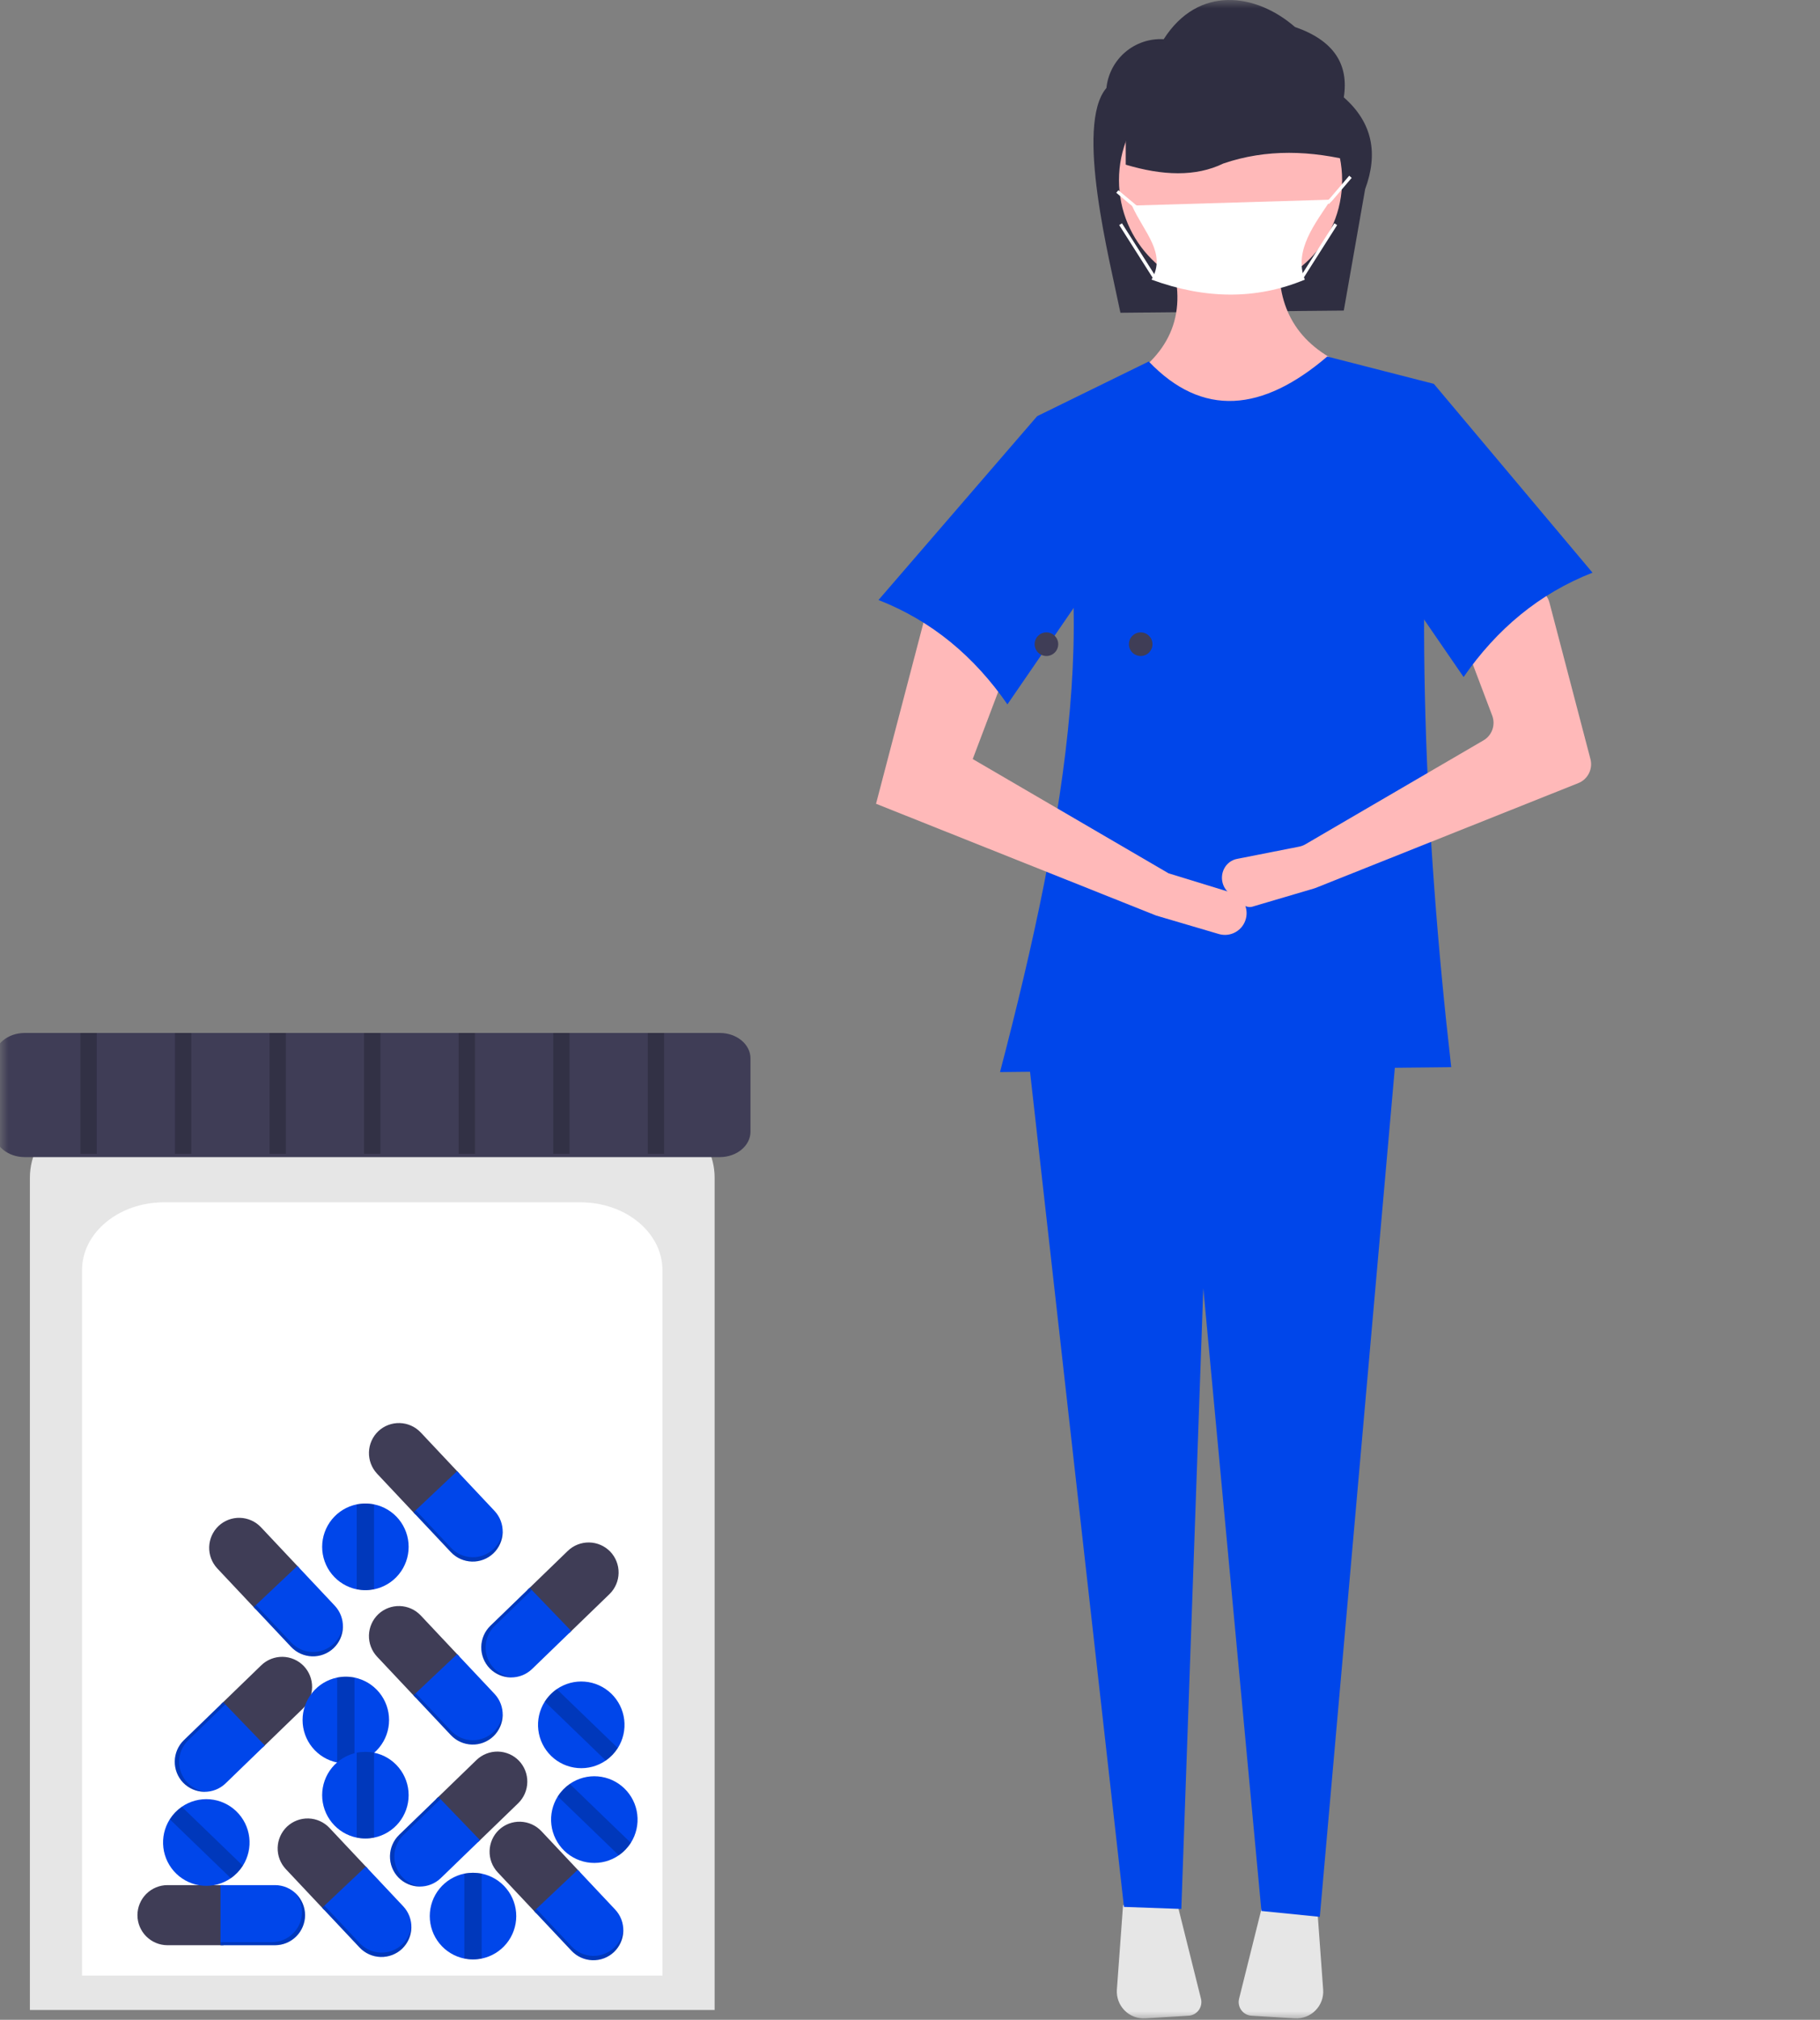 <svg width="110" height="122" viewBox="0 0 110 122" fill="none" xmlns="http://www.w3.org/2000/svg">
<rect x="0" y="0" width="110" height="122" fill="#808080" stroke="none"/>
<g clip-path="url(#clip0_39_2)">
<mask id="mask0_39_2" style="mask-type:luminance" maskUnits="userSpaceOnUse" x="0" y="0" width="110" height="122">
<path d="M110 0H0V122H110V0Z" fill="white"/>
</mask>
<g mask="url(#mask0_39_2)">
<path d="M81.218 18.759L67.718 18.891C67.084 15.762 64.952 7.553 66.872 5.314C66.959 4.471 67.368 3.695 68.013 3.146C68.657 2.598 69.489 2.319 70.333 2.369C72.425 -0.911 75.911 -0.419 78.266 1.63C80.637 2.449 81.531 3.905 81.218 5.88C82.974 7.419 83.297 9.292 82.509 11.423L81.218 18.759Z" fill="#2F2E41"/>
<path d="M79.918 27.088L70.178 25.737L68.231 22.886C70.914 21.103 71.863 18.613 70.628 15.232L77.371 15.082C77.055 18.093 78.049 20.424 80.817 21.835L79.918 27.088Z" fill="#FFB9B9"/>
<path d="M67.877 115.075L67.504 120.174C67.487 120.405 67.52 120.637 67.6 120.854C67.68 121.071 67.805 121.268 67.968 121.433C68.13 121.598 68.326 121.726 68.541 121.808C68.757 121.891 68.988 121.927 69.219 121.913L71.834 121.754C71.955 121.747 72.073 121.713 72.18 121.654C72.286 121.596 72.379 121.515 72.451 121.417C72.522 121.319 72.572 121.206 72.595 121.087C72.618 120.968 72.615 120.845 72.586 120.727L71.134 114.912L67.877 115.075Z" fill="#E6E6E6"/>
<path d="M76.341 114.912L74.89 120.727C74.861 120.845 74.857 120.968 74.881 121.087C74.904 121.206 74.953 121.319 75.025 121.417C75.097 121.515 75.189 121.596 75.296 121.654C75.403 121.713 75.521 121.747 75.642 121.754L78.257 121.913C78.488 121.927 78.719 121.891 78.934 121.808C79.15 121.726 79.346 121.598 79.508 121.433C79.671 121.268 79.796 121.071 79.876 120.854C79.956 120.637 79.988 120.405 79.971 120.174L79.599 115.075L76.341 114.912Z" fill="#E6E6E6"/>
<path d="M79.769 115.782L76.24 115.427L72.727 77.813L71.399 115.306L67.932 115.181L62.088 63.256H84.414L79.769 115.782Z" fill="#0046EA"/>
<path d="M74.374 17.634C78.098 17.634 81.117 14.61 81.117 10.88C81.117 7.151 78.098 4.127 74.374 4.127C70.65 4.127 67.631 7.151 67.631 10.88C67.631 14.61 70.65 17.634 74.374 17.634Z" fill="#FFB9B9"/>
<path d="M87.711 64.457L60.44 64.757C64.487 49.326 66.908 34.991 62.687 25.137L69.43 21.835C72.681 25.232 76.302 24.882 80.219 21.535L86.662 23.186C85.558 36.108 86.053 49.949 87.711 64.457Z" fill="#0046EA"/>
<path d="M52.947 48.549L69.88 55.302L73.665 56.417C73.835 56.467 74.012 56.482 74.188 56.462C74.363 56.441 74.532 56.385 74.685 56.297C74.838 56.21 74.972 56.092 75.079 55.951C75.185 55.81 75.262 55.649 75.305 55.477C75.38 55.177 75.347 54.859 75.21 54.581C75.074 54.303 74.843 54.082 74.56 53.958L70.629 52.751L58.791 45.848L61.264 39.319L56.094 36.543L52.947 48.549Z" fill="#FFB9B9"/>
<path d="M53.096 36.242C56.317 37.501 58.88 39.649 60.888 42.545L67.181 33.391L62.686 25.137L53.096 36.242Z" fill="#0046EA"/>
<path d="M81.975 9.786C79.238 9.08 76.547 8.983 73.931 9.879C72.265 10.687 70.264 10.613 68.039 9.947V3.209L80.052 3.53L81.975 9.786Z" fill="#2F2E41"/>
<path d="M95.394 47.301L80.635 53.187L79.522 53.631C79.486 53.645 79.451 53.657 79.413 53.668L75.683 54.768C75.206 54.908 74.545 54.264 74.159 53.82C73.968 53.606 73.86 53.331 73.854 53.044C73.848 52.757 73.945 52.477 74.128 52.255C74.179 52.196 74.236 52.141 74.297 52.091C74.441 51.979 74.61 51.905 74.79 51.874L78.516 51.14C78.65 51.114 78.779 51.066 78.897 50.998L80.635 49.983L89.659 44.721C89.91 44.575 90.101 44.345 90.198 44.071C90.295 43.797 90.292 43.497 90.189 43.225L88.467 38.676C88.361 38.397 88.36 38.09 88.464 37.811C88.568 37.532 88.77 37.301 89.032 37.16L91.886 35.628C92.049 35.541 92.23 35.491 92.415 35.483C92.6 35.476 92.784 35.511 92.953 35.585C93.123 35.659 93.274 35.77 93.394 35.911C93.514 36.052 93.601 36.218 93.648 36.398L96.125 45.848C96.201 46.138 96.169 46.446 96.034 46.713C95.899 46.981 95.672 47.19 95.394 47.301Z" fill="#FFB9B9"/>
<path d="M96.251 34.591C93.03 35.85 90.467 37.998 88.459 40.894L82.166 31.74L86.661 23.186L96.251 34.591Z" fill="#0046EA"/>
<path d="M78.861 16.891C75.911 18.12 72.818 18.07 69.599 16.891C70.535 15.289 69.135 14.035 68.416 12.418L80.437 12.06C79.518 13.465 78.162 15.124 78.861 16.891Z" fill="white"/>
<path d="M80.311 12.328L80.172 12.189L80.369 11.991L81.546 10.615L81.696 10.743L80.514 12.125L80.311 12.328Z" fill="white"/>
<path d="M67.593 11.492L67.467 11.644L68.649 12.631L68.775 12.479L67.593 11.492Z" fill="white"/>
<path d="M80.65 13.488L78.58 16.745L78.746 16.851L80.816 13.594L80.65 13.488Z" fill="white"/>
<path d="M67.811 13.488L67.644 13.594L69.714 16.851L69.88 16.745L67.811 13.488Z" fill="white"/>
<path d="M68.943 39.624C69.336 39.624 69.655 39.304 69.655 38.91C69.655 38.517 69.336 38.197 68.943 38.197C68.549 38.197 68.231 38.517 68.231 38.91C68.231 39.304 68.549 39.624 68.943 39.624Z" fill="#3F3D56"/>
<path d="M63.245 39.624C63.639 39.624 63.958 39.304 63.958 38.91C63.958 38.517 63.639 38.197 63.245 38.197C62.852 38.197 62.533 38.517 62.533 38.91C62.533 39.304 62.852 39.624 63.245 39.624Z" fill="#3F3D56"/>
<path d="M1.807 121.408H43.192V71.133C43.192 68.471 40.574 66.305 37.356 66.305H7.643C4.425 66.305 1.807 68.471 1.807 71.133V121.408Z" fill="#E6E6E6"/>
<path d="M4.959 119.33H40.038V76.715C40.038 74.459 37.819 72.623 35.091 72.623H9.906C7.178 72.623 4.959 74.459 4.959 76.715V119.33Z" fill="white"/>
<path d="M1.494 62.393C0.471 62.393 -0.361 63.081 -0.361 63.927V68.357C-0.361 69.203 0.471 69.892 1.494 69.892H43.504C44.527 69.892 45.359 69.203 45.359 68.357V63.927C45.359 63.081 44.527 62.393 43.504 62.393H1.494Z" fill="#3F3D56"/>
<path d="M10.119 113.865C9.639 113.866 9.179 114.058 8.839 114.398C8.499 114.738 8.308 115.199 8.307 115.68C8.308 116.161 8.499 116.622 8.839 116.962C9.179 117.302 9.639 117.494 10.119 117.495H13.511V113.865H10.119Z" fill="#3F3D56"/>
<path d="M16.626 113.865H13.326V117.495H16.626C17.106 117.494 17.566 117.302 17.906 116.962C18.245 116.622 18.437 116.161 18.438 115.68C18.437 115.199 18.245 114.738 17.906 114.398C17.566 114.058 17.106 113.866 16.626 113.865Z" fill="#0046EA"/>
<path opacity="0.2" d="M17.808 114.309C18.094 114.637 18.252 115.058 18.252 115.494C18.251 115.975 18.059 116.436 17.72 116.776C17.38 117.116 16.92 117.307 16.44 117.309H13.326V117.495H16.626C17.106 117.494 17.566 117.302 17.906 116.962C18.245 116.622 18.437 116.161 18.438 115.68C18.438 115.419 18.381 115.162 18.273 114.926C18.164 114.689 18.006 114.479 17.808 114.309Z" fill="black"/>
<path d="M25.428 86.523C25.097 86.174 24.642 85.97 24.162 85.956C23.682 85.942 23.216 86.118 22.866 86.447C22.517 86.778 22.314 87.234 22.3 87.715C22.285 88.195 22.462 88.662 22.79 89.013L25.117 91.486L27.755 88.995L25.428 86.523Z" fill="#3F3D56"/>
<path d="M29.891 91.264L27.628 88.859L24.99 91.35L27.253 93.754C27.584 94.103 28.039 94.307 28.519 94.321C28.999 94.336 29.465 94.159 29.815 93.83C30.164 93.499 30.367 93.043 30.382 92.563C30.396 92.082 30.22 91.615 29.891 91.264Z" fill="#0046EA"/>
<path opacity="0.2" d="M30.379 92.432C30.337 92.865 30.139 93.269 29.823 93.568C29.473 93.897 29.007 94.073 28.527 94.059C28.047 94.045 27.592 93.841 27.261 93.492L25.125 91.223L24.99 91.35L27.253 93.755C27.584 94.104 28.039 94.308 28.519 94.322C28.999 94.336 29.465 94.16 29.815 93.831C30.004 93.652 30.152 93.434 30.25 93.193C30.347 92.951 30.391 92.692 30.379 92.432Z" fill="black"/>
<path d="M15.772 92.248C15.441 91.898 14.986 91.695 14.506 91.68C14.026 91.666 13.56 91.843 13.21 92.172C12.861 92.503 12.658 92.958 12.643 93.439C12.629 93.92 12.806 94.387 13.134 94.738L15.461 97.21L18.099 94.72L15.772 92.248Z" fill="#3F3D56"/>
<path d="M20.235 96.989L17.972 94.584L15.334 97.074L17.597 99.479C17.928 99.828 18.383 100.031 18.863 100.046C19.343 100.06 19.809 99.884 20.159 99.555C20.508 99.224 20.711 98.768 20.726 98.287C20.74 97.806 20.563 97.34 20.235 96.989Z" fill="#0046EA"/>
<path opacity="0.2" d="M20.723 98.154C20.681 98.588 20.483 98.991 20.167 99.29C19.817 99.619 19.351 99.796 18.87 99.782C18.39 99.767 17.936 99.564 17.605 99.215L15.469 96.945L15.334 97.073L17.597 99.478C17.928 99.827 18.383 100.03 18.863 100.045C19.343 100.059 19.809 99.882 20.159 99.553C20.348 99.374 20.496 99.157 20.594 98.915C20.691 98.674 20.735 98.414 20.723 98.154Z" fill="black"/>
<path d="M25.428 97.576C25.097 97.227 24.642 97.023 24.162 97.009C23.682 96.994 23.216 97.171 22.866 97.5C22.517 97.831 22.314 98.287 22.299 98.767C22.285 99.248 22.462 99.715 22.79 100.066L25.117 102.538L27.755 100.048L25.428 97.576Z" fill="#3F3D56"/>
<path d="M29.891 102.316L27.628 99.912L24.99 102.402L27.253 104.807C27.584 105.156 28.039 105.36 28.519 105.374C28.999 105.388 29.465 105.211 29.815 104.882C30.164 104.551 30.367 104.096 30.382 103.615C30.396 103.134 30.22 102.667 29.891 102.316Z" fill="#0046EA"/>
<path opacity="0.2" d="M30.379 103.484C30.337 103.918 30.139 104.321 29.823 104.62C29.473 104.949 29.007 105.126 28.527 105.112C28.047 105.097 27.592 104.894 27.261 104.544L25.125 102.275L24.99 102.403L27.253 104.808C27.584 105.157 28.039 105.361 28.519 105.375C28.999 105.389 29.465 105.212 29.815 104.883C30.004 104.705 30.152 104.487 30.25 104.245C30.347 104.004 30.391 103.744 30.379 103.484Z" fill="black"/>
<path d="M31.32 108.918C31.664 108.582 31.862 108.124 31.87 107.643C31.879 107.163 31.697 106.698 31.364 106.351C31.029 106.006 30.572 105.808 30.092 105.799C29.612 105.791 29.148 105.973 28.801 106.306L26.361 108.667L28.88 111.278L31.32 108.918Z" fill="#3F3D56"/>
<path d="M26.64 113.444L29.013 111.149L26.495 108.537L24.121 110.833C23.777 111.168 23.579 111.626 23.571 112.107C23.562 112.588 23.744 113.053 24.077 113.4C24.412 113.745 24.869 113.943 25.349 113.952C25.829 113.96 26.293 113.778 26.64 113.444Z" fill="#0046EA"/>
<path opacity="0.2" d="M25.481 113.948C25.047 113.91 24.642 113.717 24.34 113.404C24.007 113.058 23.825 112.593 23.833 112.112C23.842 111.631 24.04 111.173 24.384 110.838L26.624 108.671L26.495 108.537L24.121 110.833C23.777 111.168 23.579 111.626 23.571 112.107C23.562 112.588 23.744 113.053 24.077 113.4C24.258 113.587 24.477 113.733 24.719 113.827C24.961 113.922 25.221 113.963 25.481 113.948Z" fill="black"/>
<path d="M18.312 103.195C18.656 102.859 18.854 102.401 18.863 101.92C18.871 101.44 18.689 100.975 18.356 100.628C18.022 100.283 17.564 100.085 17.084 100.076C16.604 100.068 16.14 100.25 15.794 100.583L13.354 102.944L15.872 105.555L18.312 103.195Z" fill="#3F3D56"/>
<path d="M13.632 107.722L16.005 105.426L13.487 102.814L11.114 105.11C10.769 105.445 10.571 105.903 10.563 106.384C10.555 106.865 10.736 107.33 11.069 107.677C11.404 108.022 11.861 108.22 12.341 108.229C12.822 108.237 13.286 108.055 13.632 107.722Z" fill="#0046EA"/>
<path opacity="0.2" d="M12.473 108.225C12.04 108.187 11.634 107.995 11.332 107.682C10.999 107.335 10.817 106.87 10.826 106.389C10.834 105.908 11.032 105.45 11.377 105.115L13.616 102.948L13.487 102.814L11.114 105.11C10.769 105.445 10.571 105.903 10.563 106.384C10.555 106.865 10.736 107.33 11.069 107.677C11.25 107.864 11.469 108.01 11.711 108.104C11.954 108.199 12.213 108.24 12.473 108.225Z" fill="black"/>
<path d="M36.837 96.287C37.182 95.951 37.38 95.493 37.388 95.012C37.396 94.531 37.214 94.067 36.882 93.72C36.547 93.375 36.09 93.177 35.61 93.168C35.129 93.16 34.665 93.342 34.319 93.675L31.879 96.036L34.397 98.647L36.837 96.287Z" fill="#3F3D56"/>
<path d="M32.157 100.813L34.53 98.518L32.012 95.906L29.639 98.202C29.294 98.537 29.096 98.995 29.088 99.476C29.08 99.957 29.262 100.422 29.594 100.769C29.929 101.114 30.386 101.312 30.866 101.32C31.347 101.329 31.811 101.146 32.157 100.813Z" fill="#0046EA"/>
<path opacity="0.2" d="M30.998 101.316C30.565 101.279 30.16 101.086 29.857 100.773C29.525 100.426 29.343 99.962 29.351 99.481C29.359 99 29.557 98.542 29.902 98.207L32.141 96.04L32.012 95.906L29.639 98.202C29.294 98.537 29.096 98.995 29.088 99.476C29.08 99.957 29.262 100.422 29.594 100.769C29.775 100.956 29.994 101.101 30.236 101.196C30.479 101.29 30.738 101.332 30.998 101.316Z" fill="black"/>
<path d="M32.719 110.603C32.388 110.254 31.933 110.05 31.453 110.036C30.973 110.021 30.507 110.198 30.157 110.527C29.808 110.858 29.605 111.314 29.591 111.794C29.576 112.275 29.753 112.742 30.081 113.093L32.408 115.565L35.046 113.075L32.719 110.603Z" fill="#3F3D56"/>
<path d="M37.182 115.343L34.919 112.939L32.281 115.429L34.545 117.834C34.875 118.183 35.33 118.386 35.81 118.401C36.29 118.415 36.756 118.238 37.106 117.909C37.455 117.578 37.658 117.123 37.673 116.642C37.687 116.161 37.511 115.694 37.182 115.343Z" fill="#0046EA"/>
<path opacity="0.2" d="M37.67 116.512C37.628 116.946 37.43 117.349 37.114 117.648C36.764 117.977 36.298 118.154 35.818 118.14C35.338 118.125 34.883 117.921 34.552 117.572L32.416 115.303L32.281 115.431L34.545 117.836C34.875 118.185 35.33 118.389 35.81 118.403C36.29 118.417 36.756 118.24 37.106 117.911C37.295 117.732 37.444 117.515 37.541 117.273C37.638 117.032 37.682 116.772 37.67 116.512Z" fill="black"/>
<path d="M19.91 110.406C19.58 110.057 19.125 109.853 18.645 109.839C18.165 109.825 17.699 110.002 17.348 110.331C17 110.662 16.796 111.117 16.782 111.598C16.768 112.079 16.944 112.546 17.273 112.897L19.6 115.369L22.237 112.879L19.91 110.406Z" fill="#3F3D56"/>
<path d="M24.373 115.147L22.11 112.742L19.473 115.233L21.736 117.637C22.066 117.986 22.521 118.19 23.001 118.204C23.481 118.218 23.948 118.042 24.298 117.713C24.646 117.382 24.85 116.926 24.864 116.446C24.878 115.965 24.702 115.498 24.373 115.147Z" fill="#0046EA"/>
<path opacity="0.2" d="M24.862 116.314C24.819 116.747 24.622 117.151 24.306 117.45C23.955 117.779 23.489 117.955 23.009 117.941C22.529 117.927 22.074 117.723 21.744 117.374L19.608 115.105L19.473 115.233L21.736 117.637C22.066 117.986 22.521 118.19 23.001 118.204C23.481 118.219 23.948 118.042 24.298 117.713C24.487 117.534 24.635 117.316 24.732 117.075C24.829 116.834 24.874 116.574 24.862 116.314Z" fill="black"/>
<path d="M23.515 103.893C23.515 104.497 23.307 105.082 22.926 105.549C22.545 106.017 22.014 106.338 21.424 106.459C21.079 106.529 20.723 106.529 20.378 106.459C19.788 106.338 19.257 106.017 18.876 105.549C18.495 105.082 18.287 104.497 18.287 103.893C18.287 103.29 18.495 102.705 18.876 102.237C19.257 101.77 19.788 101.449 20.378 101.328C20.723 101.258 21.079 101.258 21.424 101.328C22.014 101.448 22.545 101.77 22.926 102.237C23.307 102.705 23.515 103.29 23.515 103.893Z" fill="#0046EA"/>
<path opacity="0.2" d="M21.424 101.328V106.459C21.079 106.529 20.724 106.529 20.379 106.459V101.328C20.724 101.258 21.079 101.258 21.424 101.328Z" fill="black"/>
<path d="M24.698 93.432C24.698 94.036 24.49 94.621 24.109 95.088C23.728 95.556 23.198 95.877 22.607 95.998C22.262 96.068 21.907 96.068 21.562 95.998C20.971 95.877 20.441 95.556 20.06 95.088C19.679 94.621 19.471 94.036 19.471 93.432C19.471 92.829 19.679 92.244 20.06 91.776C20.441 91.309 20.971 90.988 21.562 90.867C21.907 90.797 22.262 90.797 22.607 90.867C23.198 90.987 23.728 91.309 24.109 91.776C24.49 92.244 24.698 92.829 24.698 93.432Z" fill="#0046EA"/>
<path opacity="0.2" d="M22.606 90.867V95.998C22.261 96.068 21.905 96.068 21.561 95.998V90.867C21.905 90.797 22.261 90.797 22.606 90.867Z" fill="black"/>
<path d="M24.698 108.432C24.698 109.035 24.49 109.62 24.109 110.088C23.728 110.555 23.198 110.877 22.607 110.997C22.262 111.067 21.907 111.067 21.562 110.997C20.971 110.877 20.441 110.555 20.06 110.088C19.679 109.62 19.471 109.035 19.471 108.432C19.471 107.828 19.679 107.243 20.06 106.776C20.441 106.309 20.971 105.987 21.562 105.866C21.907 105.797 22.262 105.797 22.607 105.866C23.198 105.987 23.728 106.308 24.109 106.776C24.49 107.243 24.698 107.828 24.698 108.432Z" fill="#0046EA"/>
<path opacity="0.2" d="M22.606 105.866V110.997C22.261 111.067 21.905 111.067 21.561 110.997V105.866C21.905 105.797 22.261 105.797 22.606 105.866Z" fill="black"/>
<path d="M31.202 115.737C31.202 116.34 30.994 116.925 30.613 117.393C30.232 117.86 29.702 118.182 29.111 118.302C28.766 118.372 28.411 118.372 28.066 118.302C27.475 118.182 26.945 117.86 26.564 117.393C26.183 116.925 25.975 116.34 25.975 115.737C25.975 115.133 26.183 114.548 26.564 114.081C26.945 113.614 27.475 113.292 28.066 113.171C28.411 113.102 28.766 113.102 29.111 113.171C29.702 113.292 30.232 113.613 30.613 114.081C30.994 114.548 31.202 115.133 31.202 115.737Z" fill="#0046EA"/>
<path opacity="0.2" d="M29.11 113.171V118.302C28.765 118.372 28.41 118.372 28.064 118.302V113.171C28.41 113.102 28.765 113.102 29.11 113.171Z" fill="black"/>
<path d="M36.946 102.299C37.379 102.718 37.656 103.274 37.727 103.873C37.799 104.472 37.662 105.078 37.339 105.588C37.149 105.885 36.903 106.141 36.613 106.341C36.117 106.683 35.517 106.843 34.917 106.793C34.316 106.744 33.752 106.488 33.318 106.069C32.884 105.65 32.608 105.094 32.536 104.495C32.465 103.896 32.602 103.29 32.925 102.781C33.114 102.483 33.361 102.227 33.65 102.027C34.147 101.685 34.746 101.525 35.346 101.575C35.947 101.624 36.512 101.88 36.946 102.299Z" fill="#0046EA"/>
<path opacity="0.2" d="M33.651 102.027L37.34 105.587C37.151 105.885 36.904 106.141 36.614 106.341L32.926 102.781C33.115 102.483 33.362 102.227 33.651 102.027Z" fill="black"/>
<path d="M37.734 108.022C38.169 108.441 38.445 108.997 38.516 109.596C38.588 110.195 38.451 110.801 38.128 111.31C37.938 111.608 37.692 111.864 37.402 112.064C36.906 112.406 36.306 112.566 35.706 112.516C35.105 112.467 34.541 112.211 34.107 111.792C33.673 111.373 33.397 110.817 33.325 110.218C33.254 109.619 33.391 109.013 33.714 108.504C33.903 108.206 34.15 107.95 34.439 107.75C34.936 107.408 35.535 107.248 36.135 107.298C36.736 107.347 37.301 107.603 37.734 108.022Z" fill="#0046EA"/>
<path opacity="0.2" d="M34.438 107.752L38.127 111.312C37.938 111.61 37.691 111.866 37.401 112.066L33.713 108.506C33.902 108.208 34.149 107.952 34.438 107.752Z" fill="black"/>
<path d="M14.283 109.406C14.717 109.825 14.993 110.381 15.065 110.98C15.137 111.579 14.999 112.185 14.677 112.694C14.487 112.991 14.241 113.248 13.951 113.448C13.454 113.79 12.855 113.95 12.255 113.9C11.654 113.85 11.089 113.594 10.656 113.176C10.222 112.757 9.946 112.201 9.874 111.602C9.802 111.002 9.94 110.397 10.262 109.887C10.452 109.59 10.698 109.334 10.988 109.133C11.485 108.791 12.084 108.632 12.684 108.681C13.285 108.731 13.85 108.987 14.283 109.406Z" fill="#0046EA"/>
<path opacity="0.2" d="M10.987 109.133L14.676 112.694C14.487 112.991 14.24 113.248 13.95 113.448L10.262 109.887C10.451 109.59 10.698 109.334 10.987 109.133Z" fill="black"/>
<path opacity="0.2" d="M5.847 62.393H4.861V69.695H5.847V62.393Z" fill="black"/>
<path opacity="0.2" d="M11.562 62.393H10.576V69.695H11.562V62.393Z" fill="black"/>
<path opacity="0.2" d="M17.276 62.393H16.291V69.695H17.276V62.393Z" fill="black"/>
<path opacity="0.2" d="M22.991 62.393H22.006V69.695H22.991V62.393Z" fill="black"/>
<path opacity="0.2" d="M28.706 62.393H27.721V69.695H28.706V62.393Z" fill="black"/>
<path opacity="0.2" d="M34.423 62.393H33.438V69.695H34.423V62.393Z" fill="black"/>
<path opacity="0.2" d="M40.138 62.393H39.152V69.695H40.138V62.393Z" fill="black"/>
</g>
</g>
<defs>
<clipPath id="clip0_39_2">
<rect width="110" height="122" fill="white"/>
</clipPath>
</defs>
</svg>
